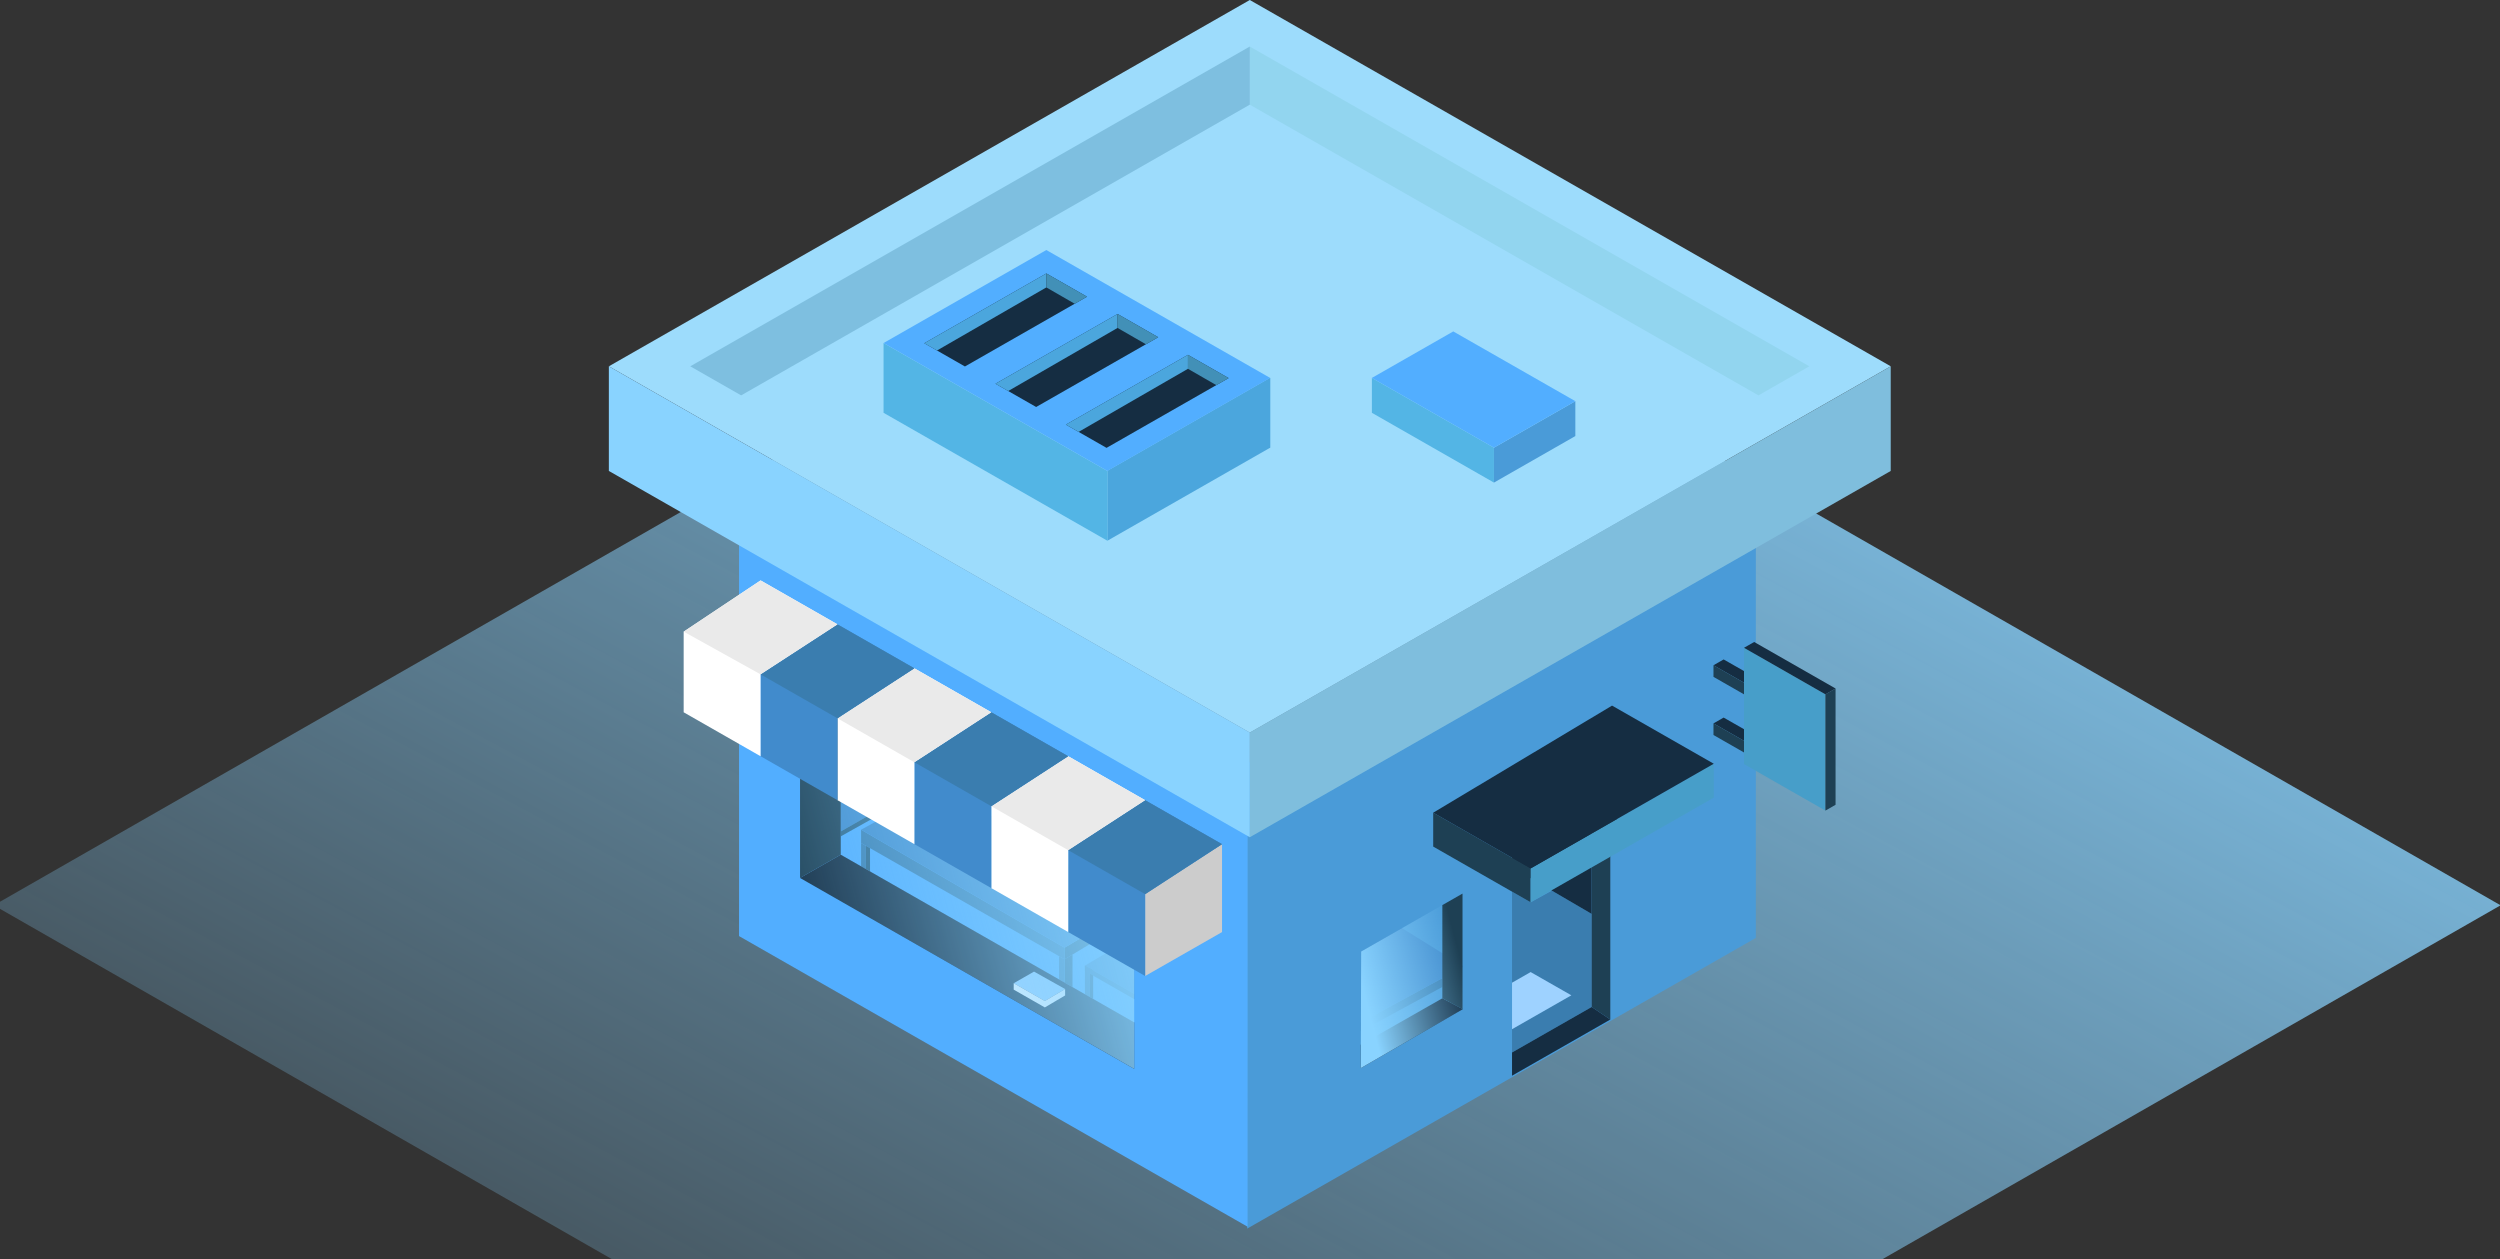 <svg width="542" height="273" viewBox="0 0 542 273" fill="none" xmlns="http://www.w3.org/2000/svg">
<rect x="0" y="0" width="542" height="273" fill="#333333" stroke="none"/>
<g clip-path="url(#clip0_1546_12392)">
<path d="M-1.351 196.269L270.387 40.708L542.125 196.269L270.387 351.831L-1.351 196.269Z" fill="url(#paint0_linear_1546_12392)"/>
<path d="M380.665 203.336V102.496L270.388 165.521V266.361L380.665 203.336Z" fill="#4A9BD8"/>
<path d="M378.099 140.443L395.746 150.53V175.74L378.099 165.653V140.443Z" fill="#479EC9"/>
<path d="M395.746 175.74L397.95 174.479V149.269L395.746 150.53V175.74Z" fill="#1E4054"/>
<path d="M397.95 149.268L380.303 139.181L378.099 140.443L395.746 150.53L397.95 149.268Z" fill="#152D42"/>
<path d="M378.099 148.007L371.481 144.228L373.685 142.966L378.099 145.484V148.007Z" fill="#152D42"/>
<path d="M371.481 144.227V146.745L378.099 150.53V148.006L371.481 144.227Z" fill="#1E4054"/>
<path d="M378.099 160.612L371.481 156.832L373.685 155.571L378.099 158.089V160.612Z" fill="#152D42"/>
<path d="M371.481 156.832V159.35L378.099 163.135V160.612L371.481 156.832Z" fill="#1E4054"/>
<path d="M295.049 221.659V223.567L312.702 213.969V212.061L295.049 221.659Z" fill="#3A7DAF"/>
<path d="M317.072 209.37L303.96 201.222L295.097 206.284L295.049 221.659L317.072 209.685" fill="#418BCC"/>
<path d="M295.018 231.568V226.491L312.702 216.43L317.153 218.779L295.018 231.568Z" fill="#152D42"/>
<path d="M317.073 218.779V193.727L312.702 196.224V216.429L317.073 218.779Z" fill="#1E4054"/>
<path d="M295.097 206.285L295.018 231.568L317.153 218.779L317.073 193.727L295.097 206.285Z" fill="url(#paint1_linear_1546_12392)"/>
<path d="M327.807 228.184L345.077 218.317V198.138L336.442 193.097L331.843 195.615L327.807 193.307V228.184Z" fill="#3A7DAF"/>
<path d="M327.807 223.133L340.669 215.784L331.843 210.743L327.807 213.051V223.133Z" fill="#9ED2FF"/>
<path d="M345.077 198.137L327.807 188.05V182.799L345.077 172.927V198.137Z" fill="#152D42"/>
<path d="M349.113 221.04L345.077 218.317V172.927H351.397L349.113 185.906" fill="#1E4054"/>
<path d="M310.717 176.192V183.54L331.843 195.615V188.271L310.717 176.192Z" fill="#1E4054"/>
<path d="M331.843 188.272V195.615L371.546 172.928V165.58L331.843 188.272Z" fill="#479EC9"/>
<path d="M331.843 188.272L310.717 176.192L349.49 152.974L371.546 165.579L331.843 188.272Z" fill="#152D42"/>
<path d="M345.077 218.317L349.113 221.04L327.807 233.214V228.183L345.077 218.317Z" fill="#152D42"/>
<path d="M160.221 202.942V102.102L270.498 165.127V265.967L160.221 202.942Z" fill="#52AEFF"/>
<path d="M230.795 207.983L245.888 198.894V196.519L230.795 205.465V207.983Z" fill="#2E6587"/>
<path d="M230.794 205.465L186.684 179.882V182.773L230.794 207.983V205.465Z" fill="#3A7DAF"/>
<path d="M186.684 179.882L204.331 170.168L245.888 196.519L230.795 205.465L186.684 179.882Z" fill="#418BCC"/>
<path d="M230.795 207.982V213.023L232.521 214.012V206.947L230.795 207.982Z" fill="#2E6587"/>
<path d="M230.795 207.983L229.61 207.305V212.351L230.795 213.024V207.983Z" fill="#3A7DAF"/>
<path d="M186.684 182.773V187.814L187.666 188.377V183.336L186.684 182.773Z" fill="#3A7DAF"/>
<path d="M188.622 183.882V188.881L187.666 188.376V183.336L188.622 183.882Z" fill="#2E6587"/>
<path d="M193.301 173.953V176.235L192.425 176.723V174.453L193.301 173.953Z" fill="#2E6587"/>
<path d="M235.208 209.344L245.888 203.042V215.447L235.208 209.344Z" fill="#418BCC"/>
<path d="M235.208 209.344V215.547L236.228 216.13V209.928L235.208 209.344Z" fill="#3A7DAF"/>
<path d="M236.998 210.369V216.572L236.228 216.13V209.928L236.998 210.369Z" fill="#2E6587"/>
<path d="M245.888 216.609L235.208 210.506V209.344L245.888 215.447V216.609Z" fill="#3A7DAF"/>
<path d="M182.276 180.255L193.301 173.953L182.276 167.65V180.255Z" fill="#418BCC"/>
<path d="M182.276 180.255V181.322L192.425 175.645V174.452" fill="#2E6587"/>
<path d="M173.45 190.337L182.277 185.296V149.999L173.45 144.958V190.337Z" fill="#1E4054"/>
<path d="M173.45 190.338L245.889 231.732V221.65L182.277 185.297L173.45 190.338Z" fill="#152D42"/>
<path d="M226.52 217.019L230.918 214.422L224.178 210.643L219.771 213.16L226.52 217.019Z" fill="#9ED2FF"/>
<path d="M219.771 213.16V214.553L226.52 218.411V217.018L230.918 214.422V215.815L226.52 218.411V217.018L219.771 213.16Z" fill="white"/>
<path d="M245.889 221.65V186.353L173.45 144.958V190.337L245.889 231.732V221.65Z" fill="url(#paint2_linear_1546_12392)"/>
<path d="M248.267 211.599V192.544L264.937 183.014V202.074L248.267 211.599Z" fill="#CCCCCC"/>
<path d="M248.267 173.484L231.591 184.066V202.074L248.267 211.599V193.853L264.937 183.014L248.267 173.484Z" fill="#418BCC"/>
<path d="M231.591 163.953L214.915 174.792V192.543L231.591 202.073V184.322L248.266 173.483L231.591 163.953Z" fill="white"/>
<path d="M214.915 154.424L198.239 165.263V183.014L214.915 192.544V174.793L231.591 163.954L214.915 154.424Z" fill="#418BCC"/>
<path d="M198.24 144.894L181.569 155.733V173.484L198.24 183.014V165.263L214.915 154.424L198.24 144.894Z" fill="white"/>
<path d="M181.569 135.364L164.894 146.203V163.954L181.569 173.484V155.733L198.24 144.894L181.569 135.364Z" fill="#418BCC"/>
<path d="M164.893 125.834L148.218 136.941V154.424L164.893 163.954V146.203L181.569 135.364L164.893 125.834Z" fill="white"/>
<path d="M231.591 184.323L248.267 193.853L264.937 183.014L248.267 173.484L231.591 184.323Z" fill="#3A7DAF"/>
<path d="M231.591 184.322L214.915 174.792L231.591 163.953L248.266 173.483L231.591 184.322Z" fill="#EAEAEA"/>
<path d="M214.915 174.793L198.239 165.263L214.915 154.424L231.591 163.954L214.915 174.793Z" fill="#3A7DAF"/>
<path d="M198.24 165.263L214.915 154.424L198.24 144.894L181.569 155.733L198.24 165.263Z" fill="#EAEAEA"/>
<path d="M181.569 155.733L164.894 146.203L181.569 135.364L198.24 144.894L181.569 155.733Z" fill="#3A7DAF"/>
<path d="M181.569 135.364L164.893 125.834L148.218 136.941L164.893 146.203L181.569 135.364Z" fill="#EAEAEA"/>
<path d="M132 79.415L270.955 158.824L409.911 79.415L270.955 0L132 79.415Z" fill="#9DDCFC"/>
<path d="M392.263 79.415L381.232 85.718L270.955 22.693V10.088L392.263 79.415Z" fill="#92D5EF"/>
<path d="M270.955 22.693V10.088L149.647 79.415L160.678 85.718L270.955 22.693Z" fill="#7EBFE0"/>
<path d="M240.079 102.102V117.23L275.369 97.061V81.933L240.079 102.102Z" fill="#4BA6DD"/>
<path d="M191.555 74.369L240.079 102.102V117.23L191.555 89.497V74.369Z" fill="#53B5E5"/>
<path d="M275.369 97.061V81.933L240.079 102.102" fill="#4BA6DD"/>
<path d="M191.555 74.369L226.844 54.205L275.369 81.933L240.079 102.102L191.555 74.369Z" fill="#52AEFF"/>
<path d="M209.197 79.452L235.666 64.324L226.845 59.283L200.376 74.411L209.197 79.452Z" fill="#152D42"/>
<path d="M226.845 62.311L203.138 75.988L200.376 74.411L226.845 59.283V62.311Z" fill="#4BA6DD"/>
<path d="M226.845 59.283V62.311L232.995 65.854L235.666 64.324L226.845 59.283Z" fill="#4290B7"/>
<path d="M224.636 88.236L251.104 73.113L242.283 68.067L215.814 83.195L224.636 88.236Z" fill="#152D42"/>
<path d="M242.283 71.094L218.581 84.772L215.814 83.195L242.283 68.067V71.094Z" fill="#4BA6DD"/>
<path d="M242.283 68.067V71.094L248.433 74.637L251.104 73.113L242.283 68.067Z" fill="#4290B7"/>
<path d="M239.898 97.098L266.367 81.969L257.546 76.929L231.077 92.057L239.898 97.098Z" fill="#152D42"/>
<path d="M257.546 79.956L233.844 93.634L231.077 92.057L257.546 76.929V79.956Z" fill="#4BA6DD"/>
<path d="M257.546 76.929V79.956L263.696 83.499L266.367 81.97L257.546 76.929Z" fill="#4290B7"/>
<path d="M297.424 89.496V81.932L323.887 97.061V104.625L297.424 89.496Z" fill="#53B5E5"/>
<path d="M323.887 97.061V104.625L341.534 94.538V86.974L323.887 97.061Z" fill="#4A9BD8"/>
<path d="M297.424 81.933L323.887 97.061L341.535 86.974L315.066 71.851L297.424 81.933Z" fill="#52AEFF"/>
<path d="M270.955 181.511V158.824L409.91 79.415V102.102L270.955 181.511Z" fill="#7FBEDD"/>
<path d="M132 79.415V102.102L270.955 181.511V158.824L132 79.415Z" fill="#89D3FF"/>
</g>
<defs>
<linearGradient id="paint0_linear_1546_12392" x1="522.115" y1="65.228" x2="293.021" y2="492.827" gradientUnits="userSpaceOnUse">
<stop stop-color="#89D3FF"/>
<stop offset="1" stop-color="#89D3FF" stop-opacity="0"/>
</linearGradient>
<linearGradient id="paint1_linear_1546_12392" x1="295.712" y1="215.302" x2="317.113" y2="209.688" gradientUnits="userSpaceOnUse">
<stop stop-color="#89D3FF"/>
<stop offset="1" stop-color="#89D3FF" stop-opacity="0"/>
</linearGradient>
<linearGradient id="paint2_linear_1546_12392" x1="250.005" y1="177.83" x2="166.118" y2="200.155" gradientUnits="userSpaceOnUse">
<stop stop-color="#89D3FF"/>
<stop offset="1" stop-color="#89D3FF" stop-opacity="0"/>
</linearGradient>
<clipPath id="clip0_1546_12392">
<rect width="542" height="273" rx="5" fill="white"/>
</clipPath>
</defs>
</svg>

